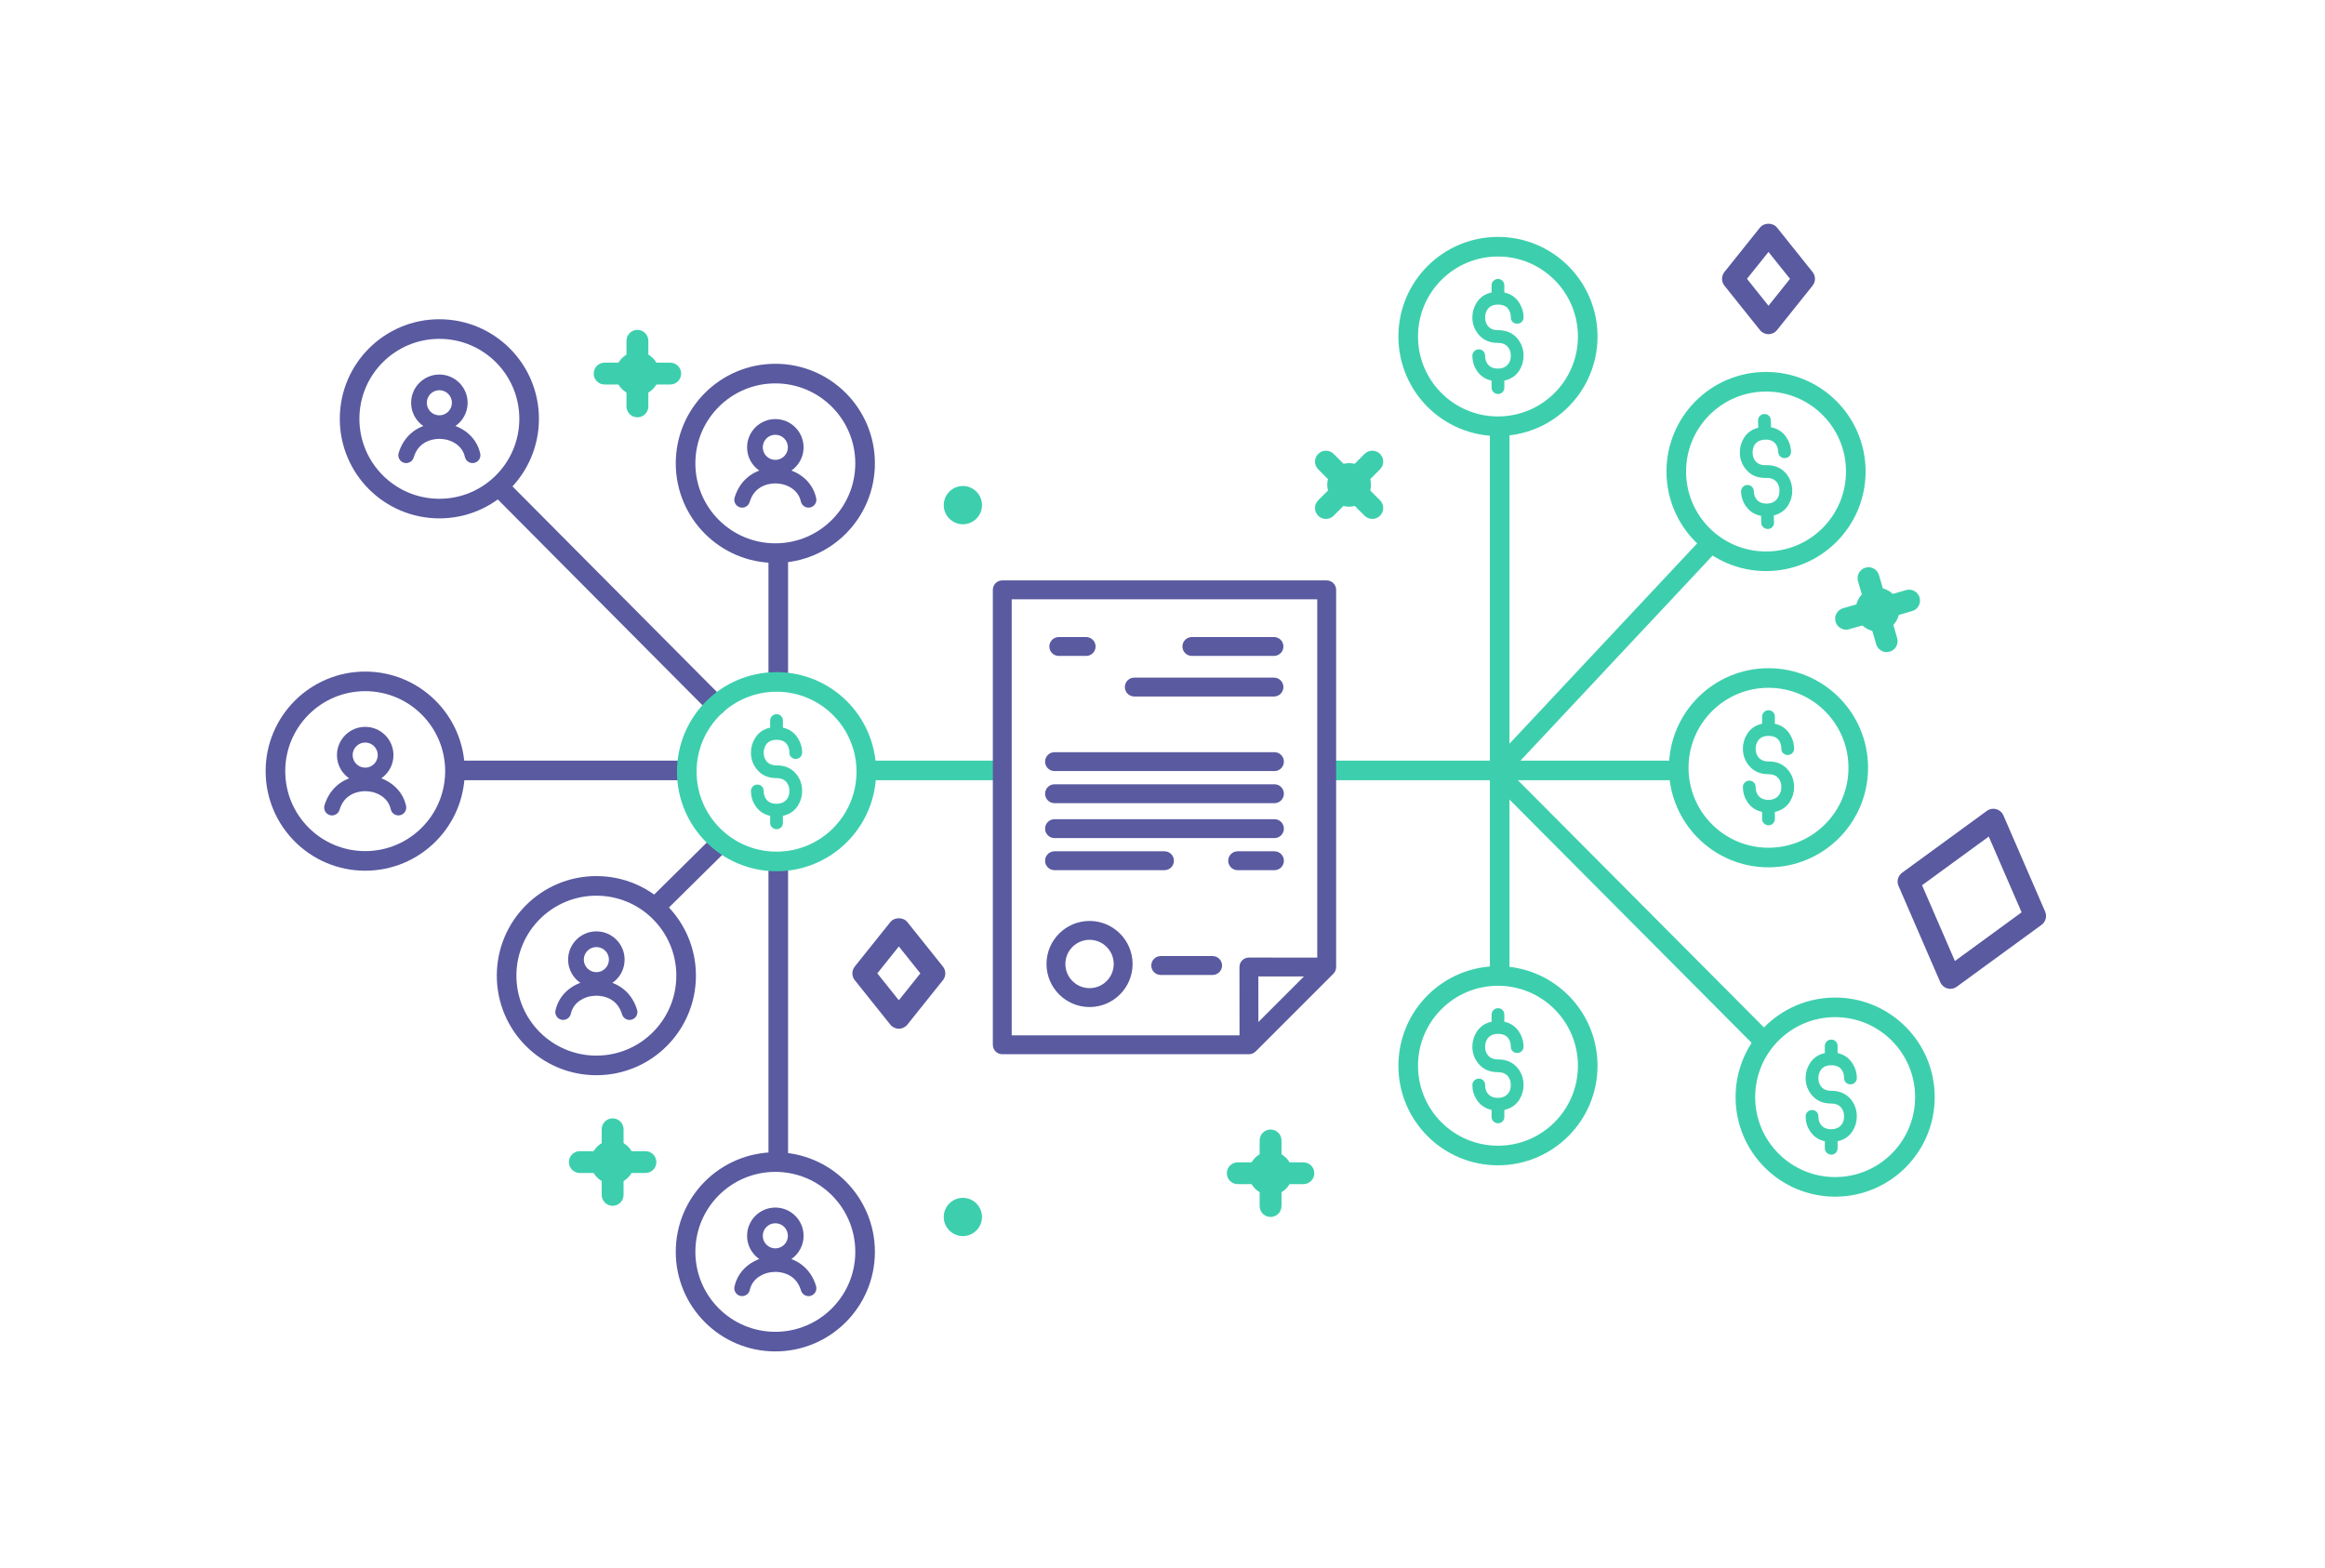 <?xml version="1.0" encoding="utf-8"?>
<!-- Generator: Adobe Illustrator 16.0.0, SVG Export Plug-In . SVG Version: 6.00 Build 0)  -->
<!DOCTYPE svg PUBLIC "-//W3C//DTD SVG 1.1//EN" "http://www.w3.org/Graphics/SVG/1.1/DTD/svg11.dtd">
<svg version="1.1" id="Layer_1" xmlns="http://www.w3.org/2000/svg" xmlns:xlink="http://www.w3.org/1999/xlink" x="0px" y="0px"
	 viewBox="0 0 593 400" enable-background="new 0 0 593 400" xml:space="preserve">
<path fill="#595AA0" d="M497.434,252.2c-0.245,0-0.491-0.032-0.732-0.099c-0.817-0.221-1.489-0.804-1.826-1.581l-10.652-24.568
	c-0.519-1.196-0.14-2.593,0.914-3.362l21.631-15.785c0.685-0.498,1.56-0.66,2.376-0.437c0.817,0.222,1.488,0.804,1.826,1.581
	l10.652,24.568c0.519,1.195,0.14,2.592-0.914,3.361l-21.632,15.785C498.595,252.017,498.018,252.2,497.434,252.2z M490.227,225.78
	l8.379,19.325l17.013-12.416l-8.379-19.324L490.227,225.78z"/>
<path fill="#595AA0" d="M451.062,85.233c-0.848,0-1.649-0.385-2.178-1.046l-9.062-11.327c-0.814-1.019-0.814-2.466,0-3.483
	l9.062-11.327c1.057-1.321,3.297-1.321,4.354,0l9.062,11.327c0.815,1.018,0.815,2.465,0,3.483l-9.062,11.327
	C452.709,84.849,451.907,85.233,451.062,85.233z M445.57,71.119l5.491,6.863l5.489-6.863l-5.489-6.863L445.57,71.119z"/>
<path fill="#3DCFAD" d="M324.066,310.389c-1.541,0-2.788-1.248-2.788-2.788v-16.729c0-1.54,1.247-2.788,2.788-2.788
	c1.539,0,2.788,1.248,2.788,2.788v16.729C326.854,309.141,325.605,310.389,324.066,310.389z"/>
<path fill="#3DCFAD" d="M332.43,302.024h-16.729c-1.539,0-2.788-1.248-2.788-2.788s1.249-2.788,2.788-2.788h16.729
	c1.54,0,2.789,1.248,2.789,2.788S333.97,302.024,332.43,302.024z"/>
<path fill="#3DCFAD" d="M324.066,304.813c-3.076,0-5.576-2.502-5.576-5.576s2.5-5.576,5.576-5.576c3.074,0,5.575,2.502,5.575,5.576
	S327.141,304.813,324.066,304.813z"/>
<path fill="#595AA0" d="M229.252,262.371c-0.846,0-1.648-0.385-2.176-1.045l-9.063-11.327c-0.814-1.019-0.814-2.466,0-3.483
	l9.063-11.327c1.057-1.322,3.297-1.322,4.354,0l9.062,11.327c0.815,1.018,0.815,2.465,0,3.483l-9.062,11.327
	C230.901,261.986,230.1,262.371,229.252,262.371z M223.762,248.257l5.49,6.863l5.491-6.863l-5.491-6.863L223.762,248.257z"/>
<path fill="#3DCFAD" d="M156.254,307.541c-1.54,0-2.789-1.248-2.789-2.787v-16.729c0-1.54,1.249-2.789,2.789-2.789
	s2.788,1.249,2.788,2.789v16.729C159.042,306.293,157.794,307.541,156.254,307.541z"/>
<path fill="#3DCFAD" d="M164.618,299.178H147.89c-1.54,0-2.789-1.249-2.789-2.789c0-1.539,1.249-2.787,2.789-2.787h16.729
	c1.539,0,2.787,1.248,2.787,2.787C167.405,297.929,166.157,299.178,164.618,299.178z"/>
<path fill="#3DCFAD" d="M156.254,301.965c-3.075,0-5.577-2.502-5.577-5.576s2.502-5.576,5.577-5.576s5.575,2.502,5.575,5.576
	S159.329,301.965,156.254,301.965z"/>
<path fill="#3DCFAD" d="M162.576,106.437c-1.54,0-2.789-1.248-2.789-2.788V86.92c0-1.539,1.249-2.788,2.789-2.788
	c1.538,0,2.787,1.249,2.787,2.788v16.729C165.363,105.188,164.114,106.437,162.576,106.437z"/>
<path fill="#3DCFAD" d="M170.939,98.072H154.21c-1.538,0-2.787-1.248-2.787-2.788s1.249-2.788,2.787-2.788h16.729
	c1.539,0,2.788,1.248,2.788,2.788S172.479,98.072,170.939,98.072z"/>
<path fill="#3DCFAD" d="M162.576,100.861c-3.076,0-5.577-2.502-5.577-5.577s2.501-5.576,5.577-5.576
	c3.074,0,5.575,2.501,5.575,5.576S165.65,100.861,162.576,100.861z"/>
<path fill="#3DCFAD" d="M338.183,132.354c-0.714,0-1.427-0.272-1.972-0.817c-1.089-1.088-1.089-2.854,0-3.942l11.828-11.828
	c1.088-1.089,2.854-1.089,3.943,0c1.088,1.089,1.088,2.854,0,3.942l-11.828,11.828C339.609,132.082,338.896,132.354,338.183,132.354
	z"/>
<path fill="#3DCFAD" d="M350.01,132.355c-0.713,0-1.426-0.273-1.971-0.817l-11.828-11.829c-1.089-1.088-1.089-2.854,0-3.941
	c1.09-1.09,2.854-1.09,3.943,0l11.828,11.828c1.088,1.088,1.088,2.854,0,3.942C351.438,132.082,350.724,132.355,350.01,132.355z"/>
<path fill="#3DCFAD" d="M344.096,129.229c-1.488,0-2.889-0.579-3.941-1.633c-2.175-2.177-2.175-5.715,0-7.888
	c2.106-2.106,5.777-2.107,7.885,0c2.168,2.174,2.169,5.709,0.004,7.885C346.985,128.65,345.586,129.229,344.096,129.229z"/>
<g>
	<path fill="#3DCFAD" d="M249.77,128.834c0,2.311-1.872,4.183-4.184,4.183c-2.31,0-4.182-1.872-4.182-4.183
		c0-2.31,1.872-4.182,4.182-4.182C247.897,124.652,249.77,126.524,249.77,128.834"/>
	<path fill="#3DCFAD" d="M245.586,133.713c-2.689,0-4.879-2.188-4.879-4.879c0-2.689,2.189-4.879,4.879-4.879
		c2.69,0,4.879,2.189,4.879,4.879C250.465,131.524,248.276,133.713,245.586,133.713z M245.586,125.35
		c-1.922,0-3.484,1.563-3.484,3.484c0,1.922,1.563,3.486,3.484,3.486c1.923,0,3.486-1.564,3.486-3.486
		C249.072,126.913,247.509,125.35,245.586,125.35z"/>
</g>
<path fill="#3DCFAD" d="M481.975,166.211c-1.48,0.426-3.025-0.428-3.451-1.908l-4.63-16.074c-0.427-1.48,0.427-3.025,1.907-3.451
	c1.479-0.426,3.024,0.428,3.451,1.907l4.63,16.075C484.309,164.239,483.454,165.785,481.975,166.211z"/>
<path fill="#3DCFAD" d="M487.696,155.857l-16.075,4.631c-1.479,0.426-3.024-0.428-3.45-1.907c-0.427-1.479,0.428-3.024,1.907-3.451
	l16.075-4.63c1.479-0.426,3.024,0.428,3.451,1.907C490.03,153.887,489.177,155.432,487.696,155.857z"/>
<path fill="#3DCFAD" d="M480.431,160.853c-2.955,0.851-6.05-0.86-6.9-3.815c-0.852-2.955,0.858-6.051,3.813-6.901
	s6.051,0.86,6.902,3.815C485.097,156.905,483.386,160.002,480.431,160.853z"/>
<g>
	<path fill="#3DCFAD" d="M249.768,310.389c0,2.311-1.871,4.182-4.183,4.182c-2.309,0-4.182-1.871-4.182-4.182
		s1.873-4.182,4.182-4.182C247.896,306.207,249.768,308.078,249.768,310.389"/>
	<path fill="#3DCFAD" d="M245.585,315.268c-2.689,0-4.879-2.189-4.879-4.879s2.189-4.879,4.879-4.879c2.69,0,4.88,2.189,4.88,4.879
		S248.275,315.268,245.585,315.268z M245.585,306.903c-1.922,0-3.484,1.563-3.484,3.485s1.563,3.485,3.484,3.485
		s3.485-1.563,3.485-3.485S247.507,306.903,245.585,306.903z"/>
</g>
<line fill="none" stroke="#3DCFAD" stroke-width="5" stroke-linecap="round" stroke-linejoin="round" stroke-miterlimit="10" x1="223" y1="196.5" x2="254" y2="196.5"/>
<line fill="none" stroke="#595AA0" stroke-width="5" stroke-linecap="round" stroke-linejoin="round" stroke-miterlimit="10" x1="175" y1="196.5" x2="118" y2="196.5"/>
<path fill="#595AA0" d="M84.681,207.973c-0.191,0-0.386-0.027-0.578-0.085c-1.058-0.319-1.657-1.436-1.338-2.492
	c1.243-4.127,4.388-6.849,8.626-7.466c1.376-0.199,2.248-0.159,3.472-0.008c3.6,0.45,7.688,2.981,8.706,7.621
	c0.237,1.079-0.445,2.146-1.524,2.383c-1.076,0.235-2.146-0.446-2.382-1.524c-0.687-3.123-3.651-4.305-5.295-4.51
	c-0.965-0.119-1.471-0.139-2.4-0.004c-1.893,0.276-4.361,1.309-5.372,4.662C86.334,207.415,85.539,207.973,84.681,207.973z"/>
<path fill="#595AA0" d="M93.147,199.794c-3.972,0-7.204-3.233-7.204-7.206c0-3.971,3.232-7.203,7.204-7.203
	c3.973,0,7.204,3.232,7.204,7.203C100.352,196.561,97.12,199.794,93.147,199.794z M93.147,189.385c-1.767,0-3.204,1.438-3.204,3.203
	c0,1.768,1.438,3.205,3.204,3.205s3.204-1.438,3.204-3.205C96.352,190.822,94.914,189.385,93.147,189.385z"/>
<circle fill="none" stroke="#595AA0" stroke-width="5" stroke-miterlimit="10" cx="93.147" cy="196.679" r="22.895"/>
<line fill="none" stroke="#595AA0" stroke-width="5" stroke-linecap="round" stroke-linejoin="round" stroke-miterlimit="10" x1="198.5" y1="221" x2="198.5" y2="296"/>
<path fill="#595AA0" d="M206.219,330.577c0.191,0,0.386-0.027,0.578-0.085c1.058-0.319,1.657-1.436,1.338-2.492
	c-1.243-4.127-4.388-6.848-8.626-7.466c-1.376-0.2-2.248-0.159-3.472-0.008c-3.6,0.45-7.688,2.981-8.706,7.621
	c-0.237,1.079,0.445,2.146,1.524,2.383c1.076,0.235,2.146-0.446,2.382-1.524c0.687-3.123,3.651-4.305,5.295-4.51
	c0.965-0.119,1.471-0.139,2.4-0.004c1.893,0.276,4.361,1.309,5.372,4.662C204.565,330.02,205.36,330.577,206.219,330.577z"/>
<path fill="#595AA0" d="M190.548,315.193c0-3.973,3.231-7.203,7.204-7.203c3.972,0,7.204,3.23,7.204,7.203s-3.232,7.205-7.204,7.205
	C193.779,322.398,190.548,319.166,190.548,315.193z M194.548,315.193c0,1.767,1.438,3.205,3.204,3.205s3.204-1.438,3.204-3.205
	s-1.438-3.203-3.204-3.203S194.548,313.427,194.548,315.193z"/>
<circle fill="none" stroke="#595AA0" stroke-width="5" stroke-miterlimit="10" cx="197.752" cy="319.283" r="22.895"/>
<line fill="none" stroke="#595AA0" stroke-width="5" stroke-linecap="round" stroke-linejoin="round" stroke-miterlimit="10" x1="198.5" y1="173" x2="198.5" y2="142"/>
<path fill="#595AA0" d="M189.285,129.473c-0.191,0-0.386-0.027-0.578-0.085c-1.058-0.319-1.657-1.436-1.338-2.492
	c1.243-4.127,4.388-6.848,8.626-7.466c1.376-0.2,2.248-0.159,3.472-0.008c3.6,0.45,7.688,2.981,8.706,7.621
	c0.237,1.079-0.445,2.146-1.524,2.383c-1.076,0.235-2.146-0.446-2.382-1.524c-0.687-3.123-3.651-4.305-5.295-4.51
	c-0.965-0.119-1.471-0.139-2.4-0.004c-1.893,0.276-4.361,1.309-5.372,4.662C190.938,128.915,190.144,129.473,189.285,129.473z"/>
<path fill="#595AA0" d="M197.752,121.294c-3.972,0-7.204-3.232-7.204-7.205s3.232-7.203,7.204-7.203c3.973,0,7.204,3.23,7.204,7.203
	S201.725,121.294,197.752,121.294z M197.752,110.886c-1.767,0-3.204,1.437-3.204,3.203s1.438,3.205,3.204,3.205
	s3.204-1.438,3.204-3.205S199.519,110.886,197.752,110.886z"/>
<circle fill="none" stroke="#595AA0" stroke-width="5" stroke-miterlimit="10" cx="197.752" cy="118.179" r="22.895"/>
<line fill="none" stroke="#595AA0" stroke-width="5" stroke-linecap="round" stroke-linejoin="round" stroke-miterlimit="10" x1="182.677" y1="216.034" x2="168.298" y2="230.234"/>
<path fill="#595AA0" d="M160.573,260.132c0.191,0,0.385-0.027,0.578-0.084c1.057-0.32,1.658-1.436,1.338-2.492
	c-1.244-4.127-4.389-6.848-8.627-7.465c-1.375-0.201-2.248-0.16-3.471-0.008c-3.6,0.449-7.689,2.98-8.707,7.619
	c-0.236,1.08,0.445,2.146,1.525,2.385c1.076,0.234,2.145-0.447,2.381-1.525c0.688-3.123,3.652-4.303,5.297-4.51
	c0.963-0.117,1.471-0.139,2.398-0.004c1.893,0.275,4.361,1.309,5.373,4.664C158.919,259.575,159.714,260.134,160.573,260.132z"/>
<path fill="#595AA0" d="M144.901,244.749c0.002-3.973,3.232-7.203,7.205-7.201c3.971-0.002,7.203,3.229,7.203,7.201
	s-3.232,7.205-7.203,7.205C148.134,251.954,144.901,248.722,144.901,244.749z M148.901,244.749c0,1.766,1.438,3.205,3.205,3.205
	c1.766,0,3.203-1.439,3.203-3.205c0-1.768-1.438-3.203-3.203-3.203C150.339,241.546,148.901,242.981,148.901,244.749z"/>
<circle fill="none" stroke="#595AA0" stroke-width="5" stroke-miterlimit="10" cx="152.106" cy="248.839" r="22.895"/>
<line fill="none" stroke="#595AA0" stroke-width="5" stroke-linecap="round" stroke-linejoin="round" stroke-miterlimit="10" x1="182.677" y1="179.863" x2="127.956" y2="124.832"/>
<line fill="none" stroke="#3DCFAD" stroke-width="5" stroke-linecap="round" stroke-linejoin="round" stroke-miterlimit="10" x1="341" y1="196.5" x2="428" y2="196.5"/>
<line fill="none" stroke="#3DCFAD" stroke-width="5" stroke-linecap="round" stroke-linejoin="round" stroke-miterlimit="10" x1="382.5" y1="198" x2="382.5" y2="109"/>
<line fill="none" stroke="#3DCFAD" stroke-width="5" stroke-linecap="round" stroke-linejoin="round" stroke-miterlimit="10" x1="382.5" y1="196" x2="382.5" y2="247"/>
<line fill="none" stroke="#3DCFAD" stroke-width="5" stroke-linecap="round" stroke-linejoin="round" stroke-miterlimit="10" x1="382.529" y1="195.971" x2="435.948" y2="138.96"/>
<line fill="none" stroke="#3DCFAD" stroke-width="5" stroke-linecap="round" stroke-linejoin="round" stroke-miterlimit="10" x1="383.068" y1="198.443" x2="449.021" y2="264.707"/>
<path fill="#595AA0" d="M103.595,118.11c-0.192,0-0.386-0.027-0.578-0.083c-1.058-0.321-1.658-1.436-1.339-2.493
	c1.243-4.127,4.389-6.848,8.626-7.466c1.377-0.199,2.249-0.159,3.472-0.008c3.599,0.45,7.688,2.981,8.707,7.62
	c0.237,1.08-0.445,2.146-1.524,2.384c-1.077,0.235-2.146-0.445-2.382-1.524c-0.688-3.122-3.652-4.304-5.296-4.509
	c-0.965-0.119-1.472-0.14-2.399-0.004c-1.893,0.274-4.362,1.308-5.372,4.662C105.247,117.554,104.452,118.111,103.595,118.11z"/>
<path fill="#595AA0" d="M112.06,109.934c-3.971-0.001-7.202-3.232-7.202-7.206c-0.001-3.973,3.232-7.203,7.204-7.202
	c3.972,0,7.202,3.229,7.204,7.202C119.266,106.7,116.033,109.933,112.06,109.934z M112.061,99.524
	c-1.767,0.001-3.203,1.437-3.204,3.203c0.001,1.766,1.438,3.205,3.203,3.205c1.768,0,3.206-1.439,3.205-3.205
	C115.266,100.961,113.827,99.524,112.061,99.524z"/>
<circle fill="none" stroke="#595AA0" stroke-width="5" stroke-miterlimit="10" cx="112.061" cy="106.818" r="22.895"/>
<circle fill="none" stroke="#3DCFAD" stroke-width="5" stroke-miterlimit="10" cx="198.061" cy="196.818" r="22.895"/>
<g>
	<path fill="#3DCFAD" d="M201.334,191.947c0-0.765-0.166-1.406-0.499-1.922c-0.516-0.89-1.434-1.334-2.76-1.334
		c-1.283,0-2.201,0.444-2.76,1.334c-0.352,0.6-0.526,1.229-0.526,1.892c0,0.765,0.164,1.406,0.493,1.923
		c0.561,0.911,1.49,1.365,2.793,1.365c2.174,0,3.857,0.755,5.057,2.265c0.971,1.22,1.459,2.646,1.459,4.279
		c0,1.345-0.363,2.595-1.087,3.753c-0.891,1.364-2.159,2.223-3.817,2.575v1.798c0,0.455-0.152,0.839-0.463,1.148
		c-0.31,0.31-0.69,0.465-1.148,0.465c-0.435,0-0.815-0.155-1.146-0.465c-0.33-0.31-0.497-0.693-0.497-1.148v-1.798
		c-1.634-0.353-2.896-1.211-3.783-2.575c-0.745-1.137-1.116-2.388-1.116-3.753c0-0.454,0.16-0.843,0.479-1.163
		s0.708-0.48,1.163-0.48s0.84,0.156,1.149,0.465c0.308,0.311,0.465,0.703,0.465,1.179c0,0.744,0.164,1.376,0.493,1.892
		c0.561,0.912,1.49,1.365,2.793,1.365c0.995,0,1.785-0.295,2.372-0.885c0.593-0.588,0.887-1.379,0.887-2.372
		c0-0.765-0.166-1.406-0.499-1.923c-0.557-0.909-1.479-1.365-2.76-1.365c-2.17,0-3.857-0.754-5.056-2.265
		c-0.993-1.24-1.487-2.655-1.487-4.249c0-1.344,0.361-2.595,1.085-3.752c0.889-1.386,2.161-2.255,3.814-2.605v-1.8
		c0-0.454,0.16-0.843,0.483-1.163c0.32-0.321,0.706-0.48,1.16-0.48c0.458,0,0.839,0.154,1.148,0.467
		c0.311,0.31,0.463,0.702,0.463,1.177v1.8c1.635,0.351,2.897,1.22,3.787,2.605c0.742,1.157,1.117,2.408,1.117,3.752
		c0,0.456-0.157,0.838-0.465,1.149c-0.311,0.308-0.705,0.463-1.18,0.463c-0.458,0-0.838-0.155-1.148-0.463
		C201.488,192.785,201.334,192.403,201.334,191.947z"/>
</g>
<circle fill="none" stroke="#3DCFAD" stroke-width="5" stroke-miterlimit="10" cx="382.061" cy="85.818" r="22.895"/>
<g>
	<path fill="#3DCFAD" d="M385.334,80.947c0-0.765-0.166-1.406-0.499-1.922c-0.516-0.89-1.434-1.334-2.76-1.334
		c-1.283,0-2.201,0.444-2.76,1.334c-0.352,0.6-0.526,1.229-0.526,1.892c0,0.765,0.164,1.406,0.493,1.923
		c0.561,0.911,1.49,1.365,2.793,1.365c2.174,0,3.857,0.755,5.057,2.265c0.971,1.22,1.459,2.646,1.459,4.279
		c0,1.345-0.363,2.595-1.087,3.753c-0.891,1.364-2.159,2.223-3.817,2.575v1.798c0,0.455-0.152,0.839-0.463,1.148
		c-0.31,0.31-0.69,0.465-1.148,0.465c-0.435,0-0.815-0.155-1.146-0.465c-0.33-0.31-0.497-0.693-0.497-1.148v-1.798
		c-1.634-0.353-2.896-1.211-3.783-2.575c-0.745-1.137-1.116-2.388-1.116-3.753c0-0.454,0.16-0.843,0.479-1.163
		s0.708-0.48,1.163-0.48s0.84,0.156,1.149,0.465c0.308,0.311,0.465,0.703,0.465,1.179c0,0.744,0.164,1.376,0.493,1.892
		c0.561,0.912,1.49,1.365,2.793,1.365c0.995,0,1.785-0.295,2.372-0.885c0.593-0.588,0.887-1.379,0.887-2.372
		c0-0.765-0.166-1.406-0.499-1.923c-0.557-0.909-1.479-1.365-2.76-1.365c-2.17,0-3.857-0.754-5.056-2.265
		c-0.993-1.24-1.487-2.655-1.487-4.249c0-1.344,0.361-2.595,1.085-3.752c0.889-1.386,2.161-2.255,3.814-2.605v-1.8
		c0-0.454,0.16-0.843,0.483-1.163c0.32-0.321,0.706-0.48,1.16-0.48c0.458,0,0.839,0.154,1.148,0.467
		c0.311,0.31,0.463,0.702,0.463,1.177v1.8c1.635,0.351,2.897,1.22,3.787,2.605c0.742,1.157,1.117,2.408,1.117,3.752
		c0,0.456-0.157,0.838-0.465,1.149c-0.311,0.308-0.705,0.463-1.18,0.463c-0.458,0-0.838-0.155-1.148-0.463
		C385.488,81.785,385.334,81.403,385.334,80.947z"/>
</g>
<circle fill="none" stroke="#3DCFAD" stroke-width="5" stroke-miterlimit="10" cx="451.061" cy="195.818" r="22.895"/>
<g>
	<path fill="#3DCFAD" d="M454.334,190.947c0-0.765-0.166-1.406-0.499-1.922c-0.516-0.89-1.434-1.334-2.76-1.334
		c-1.283,0-2.201,0.444-2.76,1.334c-0.352,0.6-0.526,1.229-0.526,1.892c0,0.765,0.164,1.406,0.493,1.923
		c0.561,0.911,1.49,1.365,2.793,1.365c2.174,0,3.857,0.755,5.057,2.265c0.971,1.22,1.459,2.646,1.459,4.279
		c0,1.345-0.363,2.595-1.087,3.753c-0.891,1.364-2.159,2.223-3.817,2.575v1.798c0,0.455-0.152,0.839-0.463,1.148
		c-0.31,0.31-0.69,0.465-1.148,0.465c-0.435,0-0.815-0.155-1.146-0.465c-0.33-0.31-0.497-0.693-0.497-1.148v-1.798
		c-1.634-0.353-2.896-1.211-3.783-2.575c-0.745-1.137-1.116-2.388-1.116-3.753c0-0.454,0.16-0.843,0.479-1.163
		s0.708-0.48,1.163-0.48s0.84,0.156,1.149,0.465c0.308,0.311,0.465,0.703,0.465,1.179c0,0.744,0.164,1.376,0.493,1.892
		c0.561,0.912,1.49,1.365,2.793,1.365c0.995,0,1.785-0.295,2.372-0.885c0.593-0.588,0.887-1.379,0.887-2.372
		c0-0.765-0.166-1.406-0.499-1.923c-0.557-0.909-1.479-1.365-2.76-1.365c-2.17,0-3.857-0.754-5.056-2.265
		c-0.993-1.24-1.487-2.655-1.487-4.249c0-1.344,0.361-2.595,1.085-3.752c0.889-1.386,2.161-2.255,3.814-2.605v-1.8
		c0-0.454,0.16-0.843,0.483-1.163c0.32-0.321,0.706-0.48,1.16-0.48c0.458,0,0.839,0.154,1.148,0.467
		c0.311,0.31,0.463,0.702,0.463,1.177v1.8c1.635,0.351,2.897,1.22,3.787,2.605c0.742,1.157,1.117,2.408,1.117,3.752
		c0,0.456-0.157,0.838-0.465,1.149c-0.311,0.308-0.705,0.463-1.18,0.463c-0.458,0-0.838-0.155-1.148-0.463
		C454.488,191.785,454.334,191.403,454.334,190.947z"/>
</g>
<circle fill="none" stroke="#3DCFAD" stroke-width="5" stroke-miterlimit="10" cx="450.435" cy="120.258" r="22.895"/>
<g>
	<path fill="#3DCFAD" d="M453.552,115.285c-0.023-0.764-0.211-1.399-0.56-1.904c-0.544-0.873-1.476-1.288-2.801-1.246
		c-1.282,0.041-2.186,0.514-2.716,1.421c-0.332,0.61-0.487,1.244-0.467,1.907c0.024,0.765,0.209,1.4,0.555,1.906
		c0.589,0.893,1.532,1.318,2.834,1.276c2.173-0.069,3.88,0.632,5.126,2.103c1.009,1.188,1.542,2.6,1.594,4.231
		c0.043,1.344-0.28,2.605-0.968,3.786c-0.847,1.391-2.087,2.289-3.733,2.694l0.057,1.798c0.015,0.453-0.126,0.842-0.426,1.161
		s-0.676,0.487-1.134,0.501c-0.434,0.014-0.819-0.129-1.16-0.429c-0.34-0.298-0.519-0.677-0.533-1.131l-0.057-1.798
		c-1.645-0.3-2.933-1.118-3.863-2.453c-0.78-1.113-1.191-2.352-1.234-3.717c-0.015-0.454,0.134-0.848,0.442-1.178
		c0.31-0.329,0.692-0.502,1.147-0.517s0.844,0.129,1.163,0.429c0.317,0.3,0.487,0.688,0.502,1.163
		c0.024,0.743,0.208,1.37,0.554,1.875c0.589,0.894,1.532,1.317,2.834,1.276c0.995-0.031,1.775-0.352,2.344-0.959
		c0.573-0.607,0.842-1.407,0.811-2.4c-0.024-0.764-0.211-1.4-0.56-1.905c-0.585-0.892-1.521-1.317-2.802-1.277
		c-2.169,0.069-3.879-0.632-5.125-2.104c-1.031-1.208-1.57-2.606-1.621-4.2c-0.043-1.343,0.279-2.604,0.966-3.784
		c0.845-1.413,2.089-2.321,3.729-2.726l-0.057-1.798c-0.014-0.454,0.133-0.848,0.446-1.178c0.31-0.331,0.69-0.503,1.145-0.518
		c0.458-0.015,0.843,0.128,1.163,0.431c0.319,0.299,0.484,0.688,0.5,1.161l0.057,1.799c1.645,0.299,2.935,1.128,3.867,2.484
		c0.779,1.134,1.193,2.372,1.236,3.715c0.014,0.456-0.131,0.843-0.429,1.163c-0.301,0.318-0.69,0.485-1.165,0.5
		c-0.457,0.016-0.842-0.128-1.162-0.426C453.732,116.118,453.566,115.742,453.552,115.285z"/>
</g>
<circle fill="none" stroke="#3DCFAD" stroke-width="5" stroke-miterlimit="10" cx="382.061" cy="271.818" r="22.895"/>
<g>
	<path fill="#3DCFAD" d="M385.334,266.947c0-0.765-0.166-1.406-0.499-1.922c-0.516-0.89-1.434-1.334-2.76-1.334
		c-1.283,0-2.201,0.444-2.76,1.334c-0.352,0.6-0.526,1.229-0.526,1.892c0,0.766,0.164,1.406,0.493,1.923
		c0.561,0.911,1.49,1.366,2.793,1.366c2.174,0,3.857,0.754,5.057,2.264c0.971,1.219,1.459,2.646,1.459,4.279
		c0,1.345-0.363,2.596-1.087,3.753c-0.891,1.364-2.159,2.224-3.817,2.575v1.799c0,0.454-0.152,0.838-0.463,1.146
		c-0.31,0.311-0.69,0.466-1.148,0.466c-0.435,0-0.815-0.155-1.146-0.466c-0.33-0.309-0.497-0.692-0.497-1.146v-1.799
		c-1.634-0.352-2.896-1.211-3.783-2.575c-0.745-1.137-1.116-2.388-1.116-3.753c0-0.455,0.16-0.843,0.479-1.163
		c0.319-0.319,0.708-0.48,1.163-0.48s0.84,0.155,1.149,0.465c0.308,0.31,0.465,0.704,0.465,1.179c0,0.744,0.164,1.376,0.493,1.892
		c0.561,0.911,1.49,1.366,2.793,1.366c0.995,0,1.785-0.296,2.372-0.885c0.593-0.59,0.887-1.38,0.887-2.373
		c0-0.765-0.166-1.406-0.499-1.922c-0.557-0.91-1.479-1.366-2.76-1.366c-2.17,0-3.857-0.755-5.056-2.265
		c-0.993-1.24-1.487-2.655-1.487-4.249c0-1.344,0.361-2.595,1.085-3.752c0.889-1.386,2.161-2.255,3.814-2.606v-1.799
		c0-0.453,0.16-0.843,0.483-1.163c0.32-0.321,0.706-0.481,1.16-0.481c0.458,0,0.839,0.155,1.148,0.468
		c0.311,0.31,0.463,0.702,0.463,1.177v1.799c1.635,0.352,2.897,1.221,3.787,2.606c0.742,1.157,1.117,2.408,1.117,3.752
		c0,0.456-0.157,0.838-0.465,1.149c-0.311,0.308-0.705,0.463-1.18,0.463c-0.458,0-0.838-0.155-1.148-0.463
		C385.488,267.785,385.334,267.403,385.334,266.947z"/>
</g>
<circle fill="none" stroke="#3DCFAD" stroke-width="5" stroke-miterlimit="10" cx="468.061" cy="279.818" r="22.895"/>
<g>
	<path fill="#3DCFAD" d="M470.334,274.947c0-0.765-0.166-1.406-0.499-1.922c-0.516-0.89-1.434-1.334-2.76-1.334
		c-1.283,0-2.201,0.444-2.76,1.334c-0.352,0.6-0.526,1.229-0.526,1.892c0,0.766,0.164,1.406,0.493,1.923
		c0.561,0.911,1.49,1.366,2.793,1.366c2.174,0,3.857,0.754,5.057,2.264c0.971,1.219,1.459,2.646,1.459,4.279
		c0,1.345-0.363,2.596-1.087,3.753c-0.891,1.364-2.159,2.224-3.817,2.575v1.799c0,0.454-0.152,0.838-0.463,1.146
		c-0.31,0.311-0.69,0.466-1.148,0.466c-0.435,0-0.815-0.155-1.146-0.466c-0.33-0.309-0.497-0.692-0.497-1.146v-1.799
		c-1.634-0.352-2.896-1.211-3.783-2.575c-0.745-1.137-1.116-2.388-1.116-3.753c0-0.455,0.16-0.843,0.479-1.163
		c0.319-0.319,0.708-0.48,1.163-0.48s0.84,0.155,1.149,0.465c0.308,0.31,0.465,0.704,0.465,1.179c0,0.744,0.164,1.376,0.493,1.892
		c0.561,0.911,1.49,1.366,2.793,1.366c0.995,0,1.785-0.296,2.372-0.885c0.593-0.59,0.887-1.38,0.887-2.373
		c0-0.765-0.166-1.406-0.499-1.922c-0.557-0.91-1.479-1.366-2.76-1.366c-2.17,0-3.857-0.755-5.056-2.265
		c-0.993-1.24-1.487-2.655-1.487-4.249c0-1.344,0.361-2.595,1.085-3.752c0.889-1.386,2.161-2.255,3.814-2.606v-1.799
		c0-0.453,0.16-0.843,0.483-1.163c0.32-0.321,0.706-0.481,1.16-0.481c0.458,0,0.839,0.155,1.148,0.468
		c0.311,0.31,0.463,0.702,0.463,1.177v1.799c1.635,0.352,2.897,1.221,3.787,2.606c0.742,1.157,1.117,2.408,1.117,3.752
		c0,0.456-0.157,0.838-0.465,1.149c-0.311,0.308-0.705,0.463-1.18,0.463c-0.458,0-0.838-0.155-1.148-0.463
		C470.488,275.785,470.334,275.403,470.334,274.947z"/>
</g>
<g>
	<g>
		<g>
			<path fill="#595AA0" d="M338.378,148.033h-82.742c-1.33,0-2.407,1.078-2.407,2.408v116.033c0,1.329,1.077,2.407,2.407,2.407
				h62.916c0.639,0,1.252-0.254,1.703-0.705l19.826-19.826c0.451-0.451,0.705-1.063,0.705-1.702v-96.207
				C340.786,149.111,339.707,148.033,338.378,148.033z M320.955,260.667l-0.011-11.626l11.627,0.01L320.955,260.667z
				 M335.971,244.24l-17.433-0.017h-0.002c-0.639,0-1.252,0.254-1.703,0.705c-0.452,0.452-0.705,1.065-0.705,1.704l0.016,17.434
				h-58.101V152.848h77.928V244.24z"/>
		</g>
	</g>
	<g>
		<g>
			<path fill="#595AA0" d="M277.894,234.888c-6.054,0-10.979,4.925-10.979,10.979s4.926,10.979,10.979,10.979
				c6.054,0,10.979-4.925,10.979-10.979C288.873,239.813,283.948,234.888,277.894,234.888z M277.894,252.03
				c-3.398,0-6.164-2.766-6.164-6.164s2.766-6.164,6.164-6.164s6.164,2.766,6.164,6.164S281.293,252.03,277.894,252.03z"/>
		</g>
	</g>
	<g>
		<g>
			<path fill="#595AA0" d="M309.284,243.846h-13.24c-1.33,0-2.407,1.078-2.407,2.407s1.077,2.407,2.407,2.407h13.24
				c1.33,0,2.407-1.078,2.407-2.407S310.614,243.846,309.284,243.846z"/>
		</g>
	</g>
	<g>
		<g>
			<path fill="#595AA0" d="M277.026,162.478h-6.981c-1.329,0-2.407,1.077-2.407,2.407s1.078,2.407,2.407,2.407h6.981
				c1.329,0,2.406-1.077,2.406-2.407S278.355,162.478,277.026,162.478z"/>
		</g>
	</g>
	<g>
		<g>
			<path fill="#595AA0" d="M324.933,162.478h-20.944c-1.329,0-2.407,1.077-2.407,2.407s1.078,2.407,2.407,2.407h20.944
				c1.328,0,2.406-1.077,2.406-2.407S326.261,162.478,324.933,162.478z"/>
		</g>
	</g>
	<g>
		<g>
			<path fill="#595AA0" d="M324.933,172.829h-35.629c-1.33,0-2.407,1.078-2.407,2.407c0,1.33,1.077,2.408,2.407,2.408h35.629
				c1.328,0,2.406-1.078,2.406-2.408C327.339,173.907,326.261,172.829,324.933,172.829z"/>
		</g>
	</g>
	<g>
		<g>
			<path fill="#595AA0" d="M325.052,191.848h-56.091c-1.329,0-2.407,1.077-2.407,2.406c0,1.33,1.078,2.408,2.407,2.408h56.091
				c1.33,0,2.407-1.078,2.407-2.408C327.459,192.925,326.382,191.848,325.052,191.848z"/>
		</g>
	</g>
	<g>
		<g>
			<path fill="#595AA0" d="M325.052,200.032h-56.091c-1.329,0-2.407,1.077-2.407,2.407s1.078,2.407,2.407,2.407h56.091
				c1.33,0,2.407-1.077,2.407-2.407C327.46,201.109,326.382,200.032,325.052,200.032z"/>
		</g>
	</g>
	<g>
		<g>
			<path fill="#595AA0" d="M325.052,208.939h-56.091c-1.329,0-2.407,1.078-2.407,2.407s1.078,2.407,2.407,2.407h56.091
				c1.33,0,2.407-1.078,2.407-2.407C327.46,210.018,326.382,208.939,325.052,208.939z"/>
		</g>
	</g>
	<g>
		<g>
			<path fill="#595AA0" d="M325.052,217.124h-9.389c-1.329,0-2.406,1.077-2.406,2.407s1.077,2.407,2.406,2.407h9.389
				c1.33,0,2.408-1.077,2.408-2.407S326.382,217.124,325.052,217.124z"/>
		</g>
	</g>
	<g>
		<g>
			<path fill="#595AA0" d="M297.008,217.124h-28.047c-1.329,0-2.407,1.077-2.407,2.407s1.078,2.407,2.407,2.407h28.047
				c1.329,0,2.407-1.077,2.407-2.407S298.337,217.124,297.008,217.124z"/>
		</g>
	</g>
</g>
</svg>
